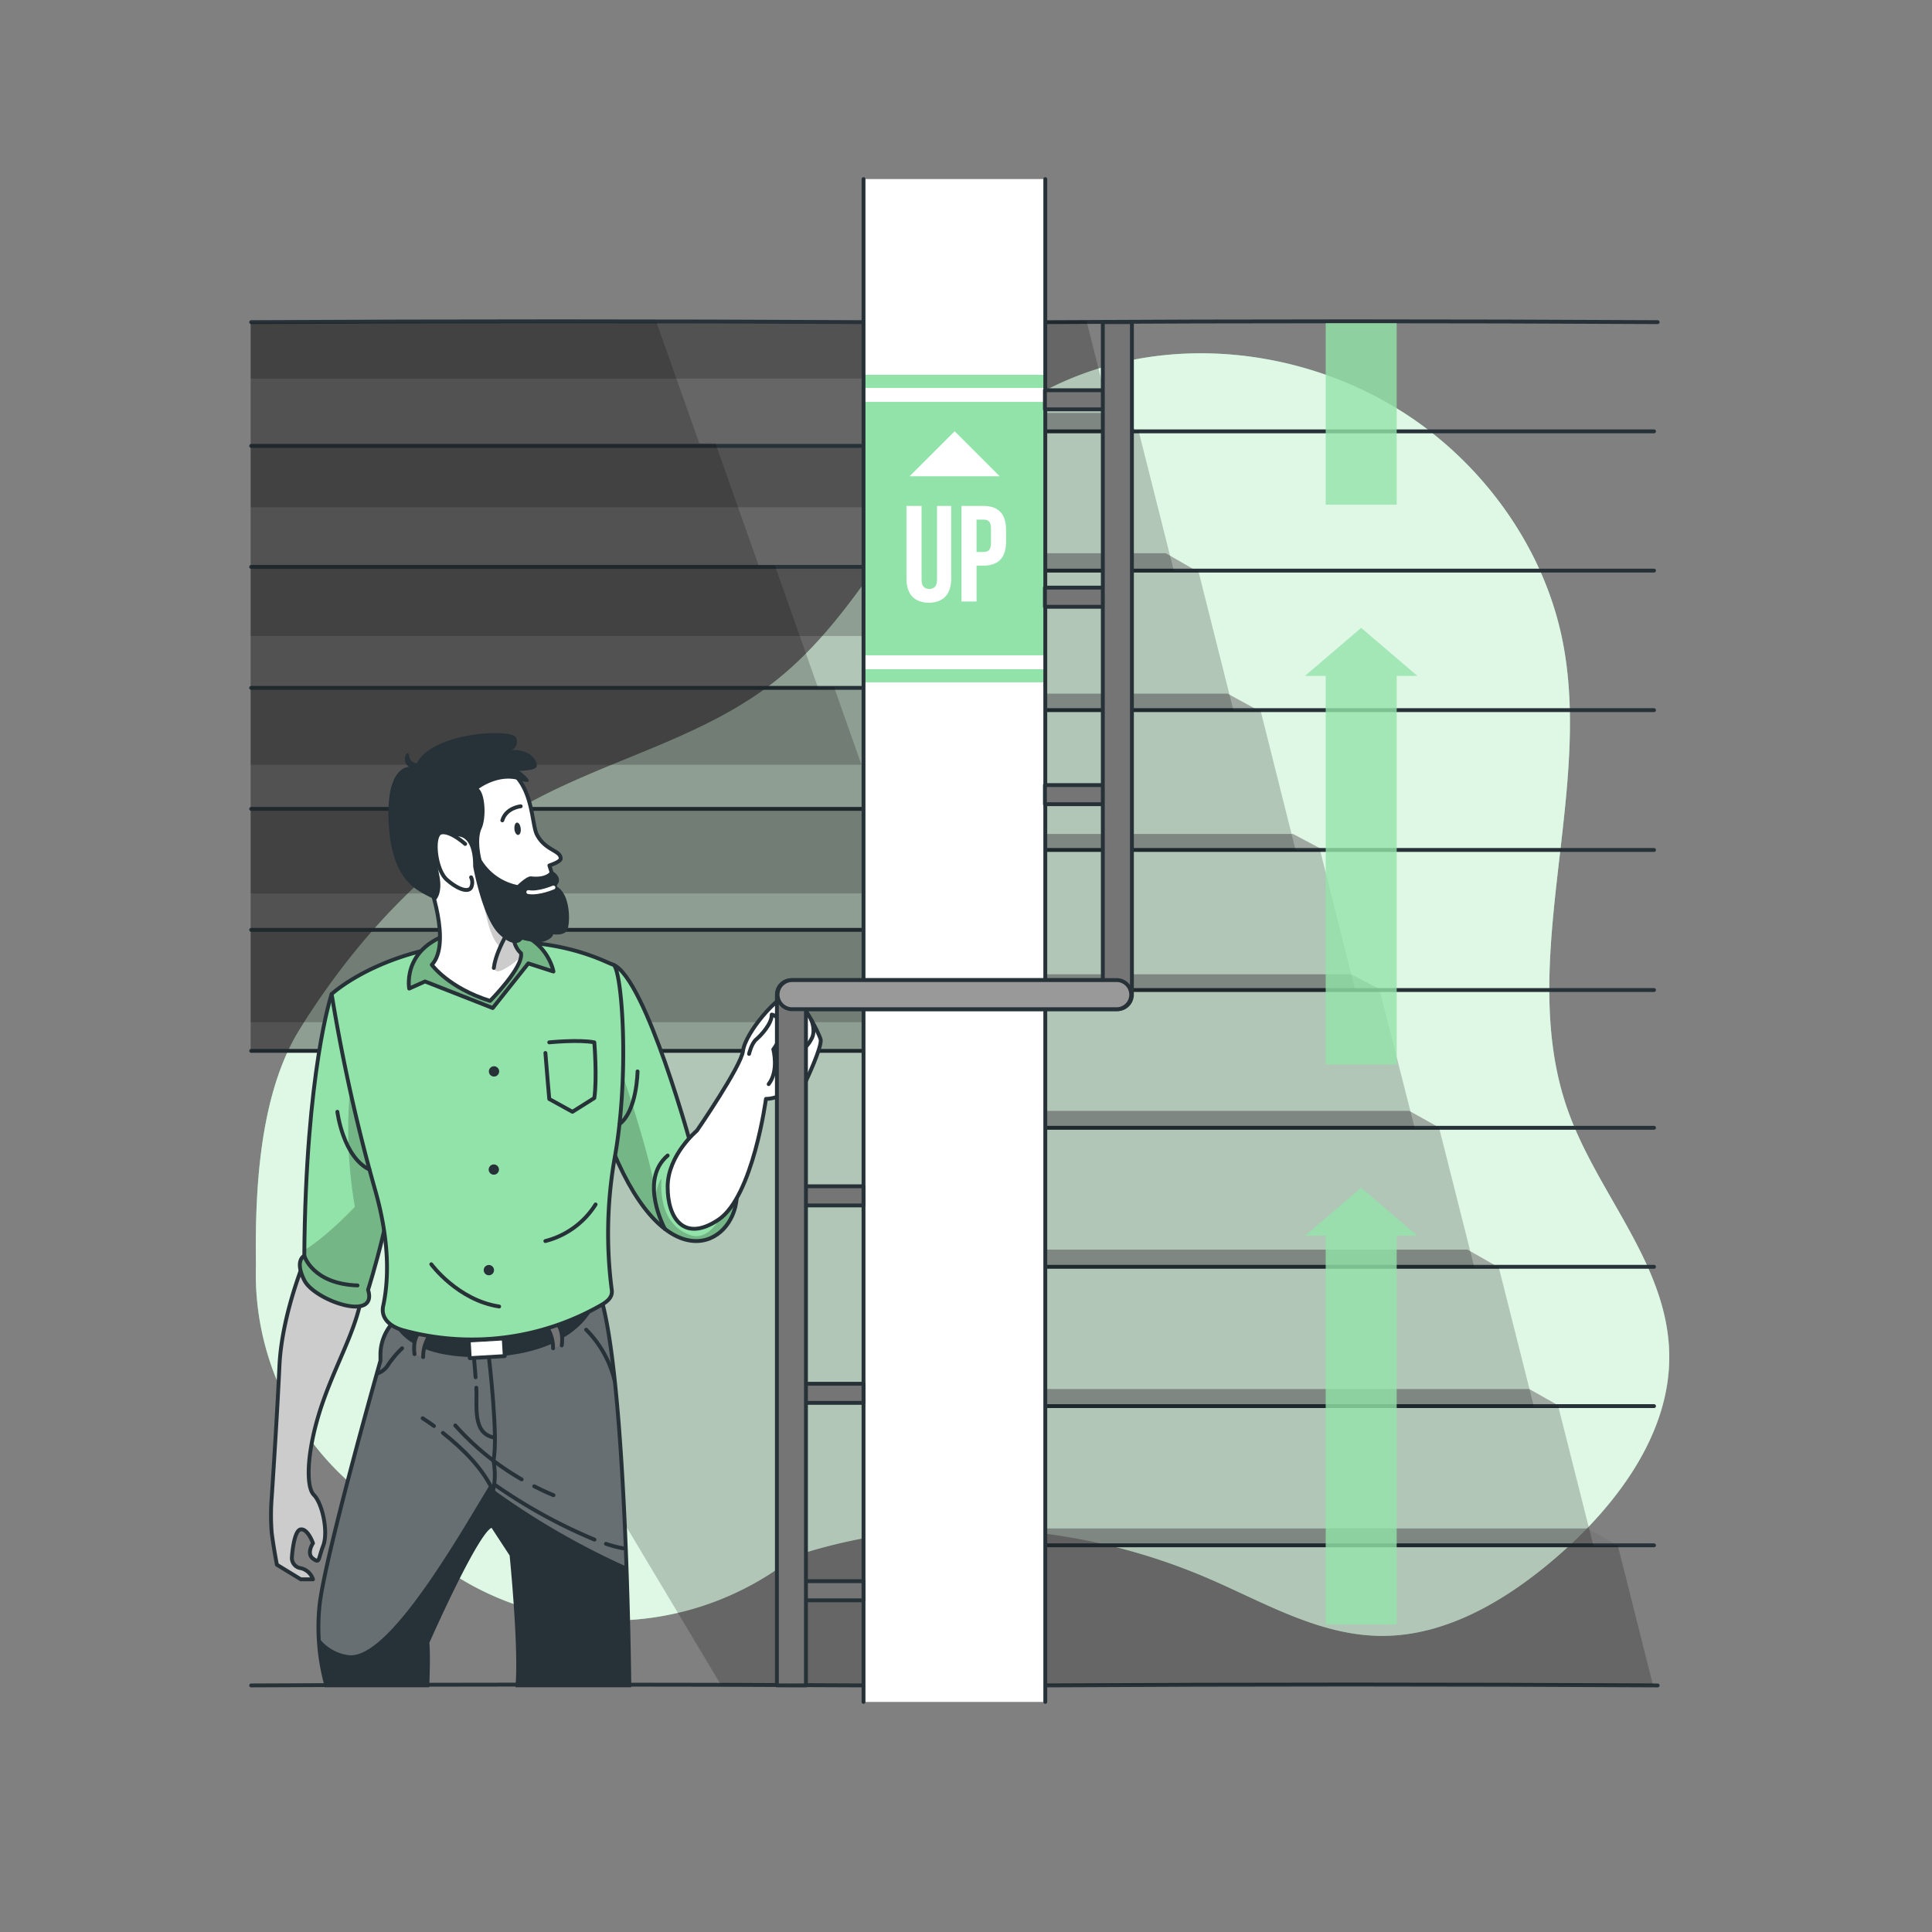 <svg xmlns="http://www.w3.org/2000/svg" xmlns:xlink="http://www.w3.org/1999/xlink" viewBox="0 0 500 500"><rect x="0" y="0" width="500" height="500" fill="#808080" stroke="none"/><defs><clippath id="clip-path"><path d="M101,343.12a12.43,12.43,0,0,0-2.54,7.18v1.86s-14.91,52.48-15.83,64a56.18,56.18,0,0,0,1.83,20H110.6s.35-8.09,0-11.07c0,0,13.93-31.64,16.91-30.15l4.87,7.45s2.38,23.63,1.55,33.77h28.94s-.75-82.9-8-102.26S101,343.12,101,343.12Z" style="fill:#263238;stroke:#263238;stroke-miterlimit:10"></path></clippath><clippath id="clip-path-2"><path d="M79.9,323.56S73,339,72.32,353.46s-2,34.1-2,34.1a56.67,56.67,0,0,0,0,9.14c.44,3.56,1.34,8.25,1.34,8.25l6.19,3.78H81a4.32,4.32,0,0,0-3.17-2.89,2.65,2.65,0,0,1-2.28-2.9s.44-6.91,2.28-7.13S81,399.37,81,399.37s-1.79,2.68,0,4,1.29.22,2.65-3.35-.2-10.92-2.43-13.15-1.83-12.25,2.43-24.29,10.27-21.39,10.27-31.42S79.9,323.56,79.9,323.56Z" style="fill:#fff;stroke:#263238;stroke-linecap:round;stroke-linejoin:round"></path></clippath><clippath id="clip-path-3"><path d="M85.83,257.26S79.13,277,78.75,325c0,0-2.6,1.12,0,6.33s19.17,11,16.51,2.47c0,0,7.69-24.06,7.31-38.2S85.83,257.26,85.83,257.26Z" style="fill:#92E3A9;stroke:#263238;stroke-linecap:round;stroke-linejoin:round"></path></clippath><clippath id="clip-path-4"><path d="M158.69,249.66c8.52,3.5,20.56,48.22,20.56,48.22s12.4-.13,11.41,12.22-18.11,21.22-32-12.22C150.08,277.12,158.69,249.66,158.69,249.66Z" style="fill:#92E3A9;stroke:#263238;stroke-linecap:round;stroke-linejoin:round"></path></clippath><clippath id="clip-path-5"><path d="M105.9,255.84s-2.47-13.11,16.33-15.41,21,11,21,11l-6.51-2.1-9.2,11.55L110,254Z" style="fill:#92E3A9;stroke:#263238;stroke-linecap:round;stroke-linejoin:round"></path></clippath><clippath id="clip-path-6"><path d="M110.89,228s6.08,16.09.86,21.69c0,0,4.35,6,15.09,9.34,0,0,8.67-8.71,8-12.34,0,0-3.74-2.86-.95-9.33S124.62,221.64,110.89,228Z" style="fill:#fff;stroke:#263238;stroke-linecap:round;stroke-linejoin:round"></path></clippath></defs><g id="background-simple"><path d="M405.7,287.19c-13.3-37.77,6.43-81.36-1.22-120.89-4.83-25-21.35-47.07-42-60-29.3-18.37-69.47-21-99.72-.63a92.64,92.64,0,0,0-22.78,22c-12.48,16.89-23,35.77-39.55,48.75-18.2,14.3-41.45,19.69-61.85,30.48-25.39,13.43-46,35.19-61.13,59.67-10.32,16.7-11.5,41.57-11.21,60.79v0a72.13,72.13,0,0,0,25.18,57.15l17.72,16.73c26.15,22.78,65.73,24.57,94.78,2.89A13.12,13.12,0,0,1,207.8,402c34.8-10.83,72.71-7.45,105.2,6.62,14.55,6.3,28.86,14.84,45,14.75,16.59-.09,32.2-9.43,45-20.54,15.54-13.44,29.14-31.76,29-51.85C431.9,327.43,413.43,309.14,405.7,287.19Z" style="fill:#92E3A9"></path><path d="M405.7,287.19c-13.3-37.77,6.43-81.36-1.22-120.89-4.83-25-21.35-47.07-42-60-29.3-18.37-69.47-21-99.72-.63a92.64,92.64,0,0,0-22.78,22c-12.48,16.89-23,35.77-39.55,48.75-18.2,14.3-41.45,19.69-61.85,30.48-25.39,13.43-46,35.19-61.13,59.67-10.32,16.7-11.5,41.57-11.21,60.79v0a72.13,72.13,0,0,0,25.18,57.15l17.72,16.73c26.15,22.78,65.73,24.57,94.78,2.89A13.12,13.12,0,0,1,207.8,402c34.8-10.83,72.71-7.45,105.2,6.62,14.55,6.3,28.86,14.84,45,14.75,16.59-.09,32.2-9.43,45-20.54,15.54-13.44,29.14-31.76,29-51.85C431.9,327.43,413.43,309.14,405.7,287.19Z" style="fill:#fff;opacity:0.7"></path></g><g id="stairs-down"><rect x="64.88" y="83.49" width="158.6" height="188.88" style="opacity:0.2"></rect><rect x="64.88" y="83.49" width="158.6" height="14.48" style="opacity:0.2"></rect><rect x="64.88" y="114.92" width="158.6" height="16.36" style="opacity:0.2"></rect><rect x="64.88" y="146.35" width="158.6" height="18.25" style="opacity:0.2"></rect><rect x="64.88" y="177.79" width="158.6" height="20.13" style="opacity:0.2"></rect><rect x="64.88" y="209.22" width="158.6" height="22.01" style="opacity:0.2"></rect><rect x="64.88" y="240.65" width="158.6" height="23.89" style="opacity:0.2"></rect><line x1="223.48" y1="115.4" x2="64.99" y2="115.4" style="fill:none;stroke:#263238;stroke-linecap:round;stroke-linejoin:round"></line><line x1="223.48" y1="146.71" x2="64.99" y2="146.71" style="fill:none;stroke:#263238;stroke-linecap:round;stroke-linejoin:round"></line><line x1="64.99" y1="178.02" x2="223.48" y2="178.02" style="fill:none;stroke:#263238;stroke-linecap:round;stroke-linejoin:round"></line><line x1="223.48" y1="209.34" x2="64.99" y2="209.34" style="fill:none;stroke:#263238;stroke-linecap:round;stroke-linejoin:round"></line><line x1="223.48" y1="240.65" x2="64.99" y2="240.65" style="fill:none;stroke:#263238;stroke-linecap:round;stroke-linejoin:round"></line><line x1="223.48" y1="271.96" x2="64.99" y2="271.96" style="fill:none;stroke:#263238;stroke-linecap:round;stroke-linejoin:round"></line><path d="M223.68,436.19c-52-.3-106.52-.3-158.69,0" style="fill:none;stroke:#263238;stroke-linecap:round;stroke-linejoin:round"></path><path d="M65,83.37c52.17-.29,106.54-.29,158.49,0" style="fill:none;stroke:#263238;stroke-linecap:round;stroke-linejoin:round"></path><polygon points="215.85 177.81 211.64 177.81 200.51 146.29 196.31 146.29 185.17 114.76 180.98 114.76 169.92 83.49 64.88 83.49 64.88 272.37 88.68 272.37 186.42 435.78 223.48 435.78 223.48 272.37 223.48 248.57 223.48 199.42 215.85 177.81" style="opacity:0.2"></polygon></g><g id="stairs-up"><polygon points="270.57 399.93 418.65 399.93 410.82 395.56 270.57 395.56 270.57 399.93" style="fill:#757575;opacity:0.6"></polygon><polygon points="270.57 363.9 403.6 363.9 395.77 359.48 270.57 359.48 270.57 363.9" style="fill:#757575;opacity:0.6"></polygon><polygon points="270.57 327.85 387.6 327.85 379.78 323.4 270.57 323.4 270.57 327.85" style="fill:#757575;opacity:0.6"></polygon><polygon points="270.57 291.87 372.55 291.87 364.72 287.49 270.57 287.49 270.57 291.87" style="fill:#757575;opacity:0.6"></polygon><polygon points="270.57 256.22 357.5 256.22 349.67 252.15 270.57 252.15 270.57 256.22" style="fill:#757575;opacity:0.6"></polygon><polygon points="270.57 219.97 342.44 219.97 334.62 215.82 270.57 215.82 270.57 219.97" style="fill:#757575;opacity:0.6"></polygon><polygon points="270.57 183.78 325.51 183.78 317.68 179.5 270.57 179.5 270.57 183.78" style="fill:#757575;opacity:0.6"></polygon><polygon points="270.57 147.67 309.51 147.67 301.69 143.17 270.57 143.17 270.57 147.67" style="fill:#757575;opacity:0.6"></polygon><polygon points="270.57 111.63 294.46 111.63 286.63 106.85 270.57 106.85 270.57 111.63" style="fill:#757575;opacity:0.6"></polygon><line x1="270.57" y1="219.97" x2="428.06" y2="219.97" style="fill:#757575;stroke:#263238;stroke-linecap:round;stroke-linejoin:round"></line><line x1="270.57" y1="256.22" x2="428.06" y2="256.22" style="fill:#757575;stroke:#263238;stroke-linecap:round;stroke-linejoin:round"></line><line x1="270.57" y1="291.87" x2="428.06" y2="291.87" style="fill:#757575;stroke:#263238;stroke-linecap:round;stroke-linejoin:round"></line><line x1="270.57" y1="327.85" x2="428.06" y2="327.85" style="fill:#757575;stroke:#263238;stroke-linecap:round;stroke-linejoin:round"></line><line x1="270.57" y1="399.93" x2="428.06" y2="399.93" style="fill:#757575;stroke:#263238;stroke-linecap:round;stroke-linejoin:round"></line><line x1="270.57" y1="183.78" x2="428.06" y2="183.78" style="fill:#757575;stroke:#263238;stroke-linecap:round;stroke-linejoin:round"></line><line x1="270.57" y1="147.67" x2="428.06" y2="147.67" style="fill:#757575;stroke:#263238;stroke-linecap:round;stroke-linejoin:round"></line><line x1="270.57" y1="111.63" x2="428.06" y2="111.63" style="fill:#757575;stroke:#263238;stroke-linecap:round;stroke-linejoin:round"></line><line x1="270.57" y1="363.9" x2="428.06" y2="363.9" style="fill:#757575;stroke:#263238;stroke-linecap:round;stroke-linejoin:round"></line><path d="M429,436.19c-52.17-.3-106.87-.3-158.48,0" style="fill:none;stroke:#263238;stroke-linecap:round;stroke-linejoin:round"></path><path d="M270.52,83.37c51.63-.29,106.31-.29,158.48,0" style="fill:none;stroke:#263238;stroke-linecap:round;stroke-linejoin:round"></path><polygon points="270.57 435.97 427.76 435.97 418.68 399.93 412.35 399.93 403.26 363.9 396.94 363.9 387.85 327.85 381.52 327.85 372.44 291.87 366.11 291.87 357.03 256.22 350.7 256.22 341.62 219.97 335.29 219.97 326.21 183.78 319.2 183.78 310.11 147.67 303.78 147.67 294.7 111.63 288.37 111.63 281.2 83.06 270.57 83.06 270.57 435.97" style="opacity:0.2"></polygon></g><g id="Arrows"><g style="opacity:0.8"><polygon points="366.81 319.81 352.27 307.38 337.74 319.81 343.09 319.81 343.09 420.38 361.46 420.38 361.46 319.81 366.81 319.81" style="fill:#92E3A9"></polygon><polygon points="366.81 174.92 352.27 162.49 337.74 174.92 343.09 174.92 343.09 275.49 361.46 275.49 361.46 174.92 366.81 174.92" style="fill:#92E3A9"></polygon><rect x="343.09" y="83.65" width="18.37" height="46.96" style="fill:#92E3A9"></rect></g></g><g id="Character"><path d="M101,343.12a12.43,12.43,0,0,0-2.54,7.18v1.86s-14.91,52.48-15.83,64a56.18,56.18,0,0,0,1.83,20H110.6s.35-8.09,0-11.07c0,0,13.93-31.64,16.91-30.15l4.87,7.45s2.38,23.63,1.55,33.77h28.94s-.75-82.9-8-102.26S101,343.12,101,343.12Z" style="fill:#263238"></path><g style="clip-path:url(#clip-path)"><path d="M162.12,405.43a196.49,196.49,0,0,1-35.6-20.76c-8.69,14.39-26.3,45.16-36.43,43.67a11.54,11.54,0,0,1-7.56-4.45,59.5,59.5,0,0,1,.11-7.72c.93-11.53,15.84-64,15.84-64V350.3a12.43,12.43,0,0,1,2.54-7.18,160.54,160.54,0,0,1,25.17-12.22l24.2-2.18a9.38,9.38,0,0,1,4.47,5.21C159.2,345.49,161.21,379.73,162.12,405.43Z" style="fill:#fff;opacity:0.3"></path><path d="M114.62,370.83C119.86,375,125,380,127.8,386.22" style="fill:none;stroke:#263238;stroke-linecap:round;stroke-linejoin:round"></path><path d="M109.39,367.05c1,.64,2,1.31,2.92,2" style="fill:none;stroke:#263238;stroke-linecap:round;stroke-linejoin:round"></path><path d="M138.25,384.65c1.64.84,3.31,1.62,5,2.31" style="fill:none;stroke:#263238;stroke-linecap:round;stroke-linejoin:round"></path><path d="M117.83,368.91A69.44,69.44,0,0,0,135,382.86" style="fill:none;stroke:#263238;stroke-linecap:round;stroke-linejoin:round"></path><path d="M126.52,351.17s2.52,21.25,1.17,26.76c0,0,1.37,5.87-1.17,10.71" style="fill:none;stroke:#263238;stroke-linecap:round;stroke-linejoin:round"></path><path d="M123.27,359.14c.3,4.49-1.23,12,4.81,12.93" style="fill:none;stroke:#263238;stroke-linecap:round;stroke-linejoin:round"></path><path d="M122.66,351.43c.16,1.66.29,3.33.42,5" style="fill:none;stroke:#263238;stroke-linecap:round;stroke-linejoin:round"></path><path d="M151.7,344.13a27.83,27.83,0,0,1,7.42,13.41" style="fill:none;stroke:#263238;stroke-linecap:round;stroke-linejoin:round"></path><path d="M104.06,348.94a26.15,26.15,0,0,0-3.53,4.15,5.23,5.23,0,0,1-3,2.4" style="fill:none;stroke:#263238;stroke-linecap:round;stroke-linejoin:round"></path><path d="M156.82,399.54a32.63,32.63,0,0,0,4.47,1.17" style="fill:none;stroke:#263238;stroke-linecap:round;stroke-linejoin:round"></path><path d="M128.09,384.28a136.84,136.84,0,0,0,25.76,14.17" style="fill:none;stroke:#263238;stroke-linecap:round;stroke-linejoin:round"></path></g><path d="M101,343.12a12.43,12.43,0,0,0-2.54,7.18v1.86s-14.91,52.48-15.83,64a56.18,56.18,0,0,0,1.83,20H110.6s.35-8.09,0-11.07c0,0,13.93-31.64,16.91-30.15l4.87,7.45s2.38,23.63,1.55,33.77h28.94s-.75-82.9-8-102.26S101,343.12,101,343.12Z" style="fill:none;stroke:#263238;stroke-miterlimit:10"></path><path d="M101.46,340.75s1.24,11.41,25.06,10.42S154.14,337,154.14,337Z" style="fill:#263238"></path><path d="M79.9,323.56S73,339,72.32,353.46s-2,34.1-2,34.1a56.67,56.67,0,0,0,0,9.14c.44,3.56,1.34,8.25,1.34,8.25l6.19,3.78H81a4.32,4.32,0,0,0-3.17-2.89,2.65,2.65,0,0,1-2.28-2.9s.44-6.91,2.28-7.13S81,399.37,81,399.37s-1.79,2.68,0,4,1.29.22,2.65-3.35-.2-10.92-2.43-13.15-1.83-12.25,2.43-24.29,10.27-21.39,10.27-31.42S79.9,323.56,79.9,323.56Z" style="fill:#fff"></path><g style="clip-path:url(#clip-path-2)"><path d="M79.9,323.56S73,339,72.32,353.46s-2,34.1-2,34.1a56.67,56.67,0,0,0,0,9.14c.44,3.56,1.34,8.25,1.34,8.25l6.19,3.78H81a4.32,4.32,0,0,0-3.17-2.89,2.65,2.65,0,0,1-2.28-2.9s.44-6.91,2.28-7.13S81,399.37,81,399.37s-1.79,2.68,0,4,1.29.22,2.65-3.35-.2-10.92-2.43-13.15-1.83-12.25,2.43-24.29,10.27-21.39,10.27-31.42S79.9,323.56,79.9,323.56Z" style="opacity:0.2"></path></g><path d="M79.9,323.56S73,339,72.32,353.46s-2,34.1-2,34.1a56.67,56.67,0,0,0,0,9.14c.44,3.56,1.34,8.25,1.34,8.25l6.19,3.78H81a4.32,4.32,0,0,0-3.17-2.89,2.65,2.65,0,0,1-2.28-2.9s.44-6.91,2.28-7.13S81,399.37,81,399.37s-1.79,2.68,0,4,1.29.22,2.65-3.35-.2-10.92-2.43-13.15-1.83-12.25,2.43-24.29,10.27-21.39,10.27-31.42S79.9,323.56,79.9,323.56Z" style="fill:none;stroke:#263238;stroke-linecap:round;stroke-linejoin:round"></path><rect x="121.43" y="346.66" width="9.08" height="4.57" transform="translate(-20.12 7.93) rotate(-3.34)" style="fill:#fff;stroke:#263238;stroke-linecap:round;stroke-linejoin:round"></rect><path d="M143.14,348.94a10,10,0,0,0-2.11-6.21l2.18-.87c3,1.49,2.17,6.33,2.17,6.33" style="fill:#757575;stroke:#263238;stroke-linecap:round;stroke-linejoin:round"></path><path d="M109.51,351.21a10,10,0,0,1,2.11-6.22l-2.17-.86c-3,1.49-2.17,6.32-2.17,6.32" style="fill:#757575;stroke:#263238;stroke-linecap:round;stroke-linejoin:round"></path><path d="M85.83,257.26S79.13,277,78.75,325c0,0-2.6,1.12,0,6.33s19.17,11,16.51,2.47c0,0,7.69-24.06,7.31-38.2S85.83,257.26,85.83,257.26Z" style="fill:#92E3A9"></path><g style="clip-path:url(#clip-path-3)"><path d="M95.26,333.79c2.66,8.51-13.9,2.73-16.5-2.47s0-6.33,0-6.33c0-.48,0-1,0-1.44,6-3.65,13.08-11.23,13.08-11.23a117,117,0,0,1,.75-43.88l9.84,31.8C101.44,314.43,95.26,333.79,95.26,333.79Z" style="opacity:0.2"></path></g><path d="M85.83,257.26S79.13,277,78.75,325c0,0-2.6,1.12,0,6.33s19.17,11,16.51,2.47c0,0,7.69-24.06,7.31-38.2S85.83,257.26,85.83,257.26Z" style="fill:none;stroke:#263238;stroke-linecap:round;stroke-linejoin:round"></path><path d="M158.69,249.66c8.52,3.5,20.56,48.22,20.56,48.22s12.4-.13,11.41,12.22-18.11,21.22-32-12.22C150.08,277.12,158.69,249.66,158.69,249.66Z" style="fill:#92E3A9"></path><g style="clip-path:url(#clip-path-4)"><path d="M190.66,310.1c-1,12.35-18.11,21.22-32-12.23a49.79,49.79,0,0,1-3.27-12.73l3.35-13.93s8.94,24.93,11,37.78c0,0,.56-3.17,1.49-3.91,0,0-1.49,11.35,7.26,14.51,6.24,2.27,10.12-8,11.83-14.07A13.74,13.74,0,0,1,190.66,310.1Z" style="opacity:0.2"></path></g><path d="M158.69,249.66c8.52,3.5,20.56,48.22,20.56,48.22s12.4-.13,11.41,12.22-18.11,21.22-32-12.22C150.08,277.12,158.69,249.66,158.69,249.66Z" style="fill:none;stroke:#263238;stroke-linecap:round;stroke-linejoin:round"></path><path d="M85.83,257.26s11.8-11,35.32-13.2,35.32,4.94,37.54,5.6,4.41,28.35.27,50.66a113.66,113.66,0,0,0-.63,33.58c.24,1.86-1.22,3-2.86,3.92a67.35,67.35,0,0,1-51.09,6.46c-3.23-.87-5.92-3-5.21-6.31,1.27-5.87,2-16-2.24-30.55A457.12,457.12,0,0,1,85.83,257.26Z" style="fill:#92E3A9;stroke:#263238;stroke-linecap:round;stroke-linejoin:round"></path><path d="M105.9,255.84s-2.47-13.11,16.33-15.41,21,11,21,11l-6.51-2.1-9.2,11.55L110,254Z" style="fill:#92E3A9"></path><g style="clip-path:url(#clip-path-5)"><path d="M105.9,255.84s-2.47-13.11,16.33-15.41,21,11,21,11l-6.51-2.1-9.2,11.55L110,254Z" style="opacity:0.2"></path></g><path d="M105.9,255.84s-2.47-13.11,16.33-15.41,21,11,21,11l-6.51-2.1-9.2,11.55L110,254Z" style="fill:none;stroke:#263238;stroke-linecap:round;stroke-linejoin:round"></path><path d="M110.89,228s6.08,16.09.86,21.69c0,0,4.35,6,15.09,9.34,0,0,8.67-8.71,8-12.34,0,0-3.74-2.86-.95-9.33S124.62,221.64,110.89,228Z" style="fill:#fff"></path><g style="clip-path:url(#clip-path-6)"><path d="M134.87,247.55a19.1,19.1,0,0,1-4.88,3.5c-4.42,2-.52-6-.52-6-3.76-2.73-5-16.48-5-16.48l4.91-.26c3.86,2.35,5.82,6,4.51,9-2.8,6.47.95,9.33.95,9.33A3,3,0,0,1,134.87,247.55Z" style="opacity:0.2"></path></g><path d="M110.89,228s6.08,16.09.86,21.69c0,0,4.35,6,15.09,9.34,0,0,8.67-8.71,8-12.34,0,0-3.74-2.86-.95-9.33S124.62,221.64,110.89,228Z" style="fill:none;stroke:#263238;stroke-linecap:round;stroke-linejoin:round"></path><path d="M180.36,292.61S191.78,276,192.28,272c.63-4.88,9.17-14.57,11.9-14.62s7.7,9.81,8.19,11.59-3.79,10.8-3.79,10.8-6.2,4.68-10.35,4.62c0,0-3.35,25.26-12.28,31.26s-13.2-.37-13.16-8.56S180.36,292.61,180.36,292.61Z" style="fill:#fff;stroke:#263238;stroke-linecap:round;stroke-linejoin:round"></path><path d="M129.18,277.28a1.33,1.33,0,1,1-1.33-1.33A1.33,1.33,0,0,1,129.18,277.28Z" style="fill:#263238"></path><circle cx="127.8" cy="302.68" r="1.33" style="fill:#263238"></circle><path d="M127.85,328.71a1.33,1.33,0,1,1-1.33-1.33A1.34,1.34,0,0,1,127.85,328.71Z" style="fill:#263238"></path><path d="M142.15,269.76s7.69-.77,11.66,0c0,0,.75,9.2,0,14.41l-5.66,3.56-6-3.31s-.74-8.44-1-11.91" style="fill:none;stroke:#263238;stroke-linecap:round;stroke-linejoin:round"></path><path d="M133.93,237.33s-5.47,7.56-6.13,13.18" style="fill:none;stroke:#263238;stroke-linecap:round;stroke-linejoin:round"></path><path d="M110.76,231a18.8,18.8,0,0,1-3.16-7.29c-3.93-18.64-.7-22.67,6.16-24.8,25.43-7.88,23,12.89,25.2,17.09s6.08,4,6.16,6.19c0,.86-2.94,1.79-2.94,1.79s5.18,15.13-.42,16c-2.16.34-8.4-3.63-14-4.32" style="fill:#fff;stroke:#263238;stroke-linecap:round;stroke-linejoin:round"></path><path d="M134.76,208.67S131,209,130,212.31" style="fill:none;stroke:#263238;stroke-linecap:round;stroke-linejoin:round"></path><path d="M134.76,214.38c.11.88-.17,1.65-.63,1.7s-.93-.61-1-1.49.18-1.65.64-1.7S134.65,213.5,134.76,214.38Z" style="fill:#263238"></path><path d="M142.59,225.22s-.76,2.08-5.17,1.59c-1.06-.12-3.49,2.24-3.49,2.24a14.18,14.18,0,0,1-9.67-7.15l-1.82,2.27s2.38,13.35,6.72,17.55,6,1.47,6,1.47,4,1.16,6,.33,2-1.73,2-1.73,2.87.46,3.64-1.1,1-9.48-2.93-11.37C143.94,229.32,146.28,227.28,142.59,225.22Z" style="fill:#263238"></path><path d="M143.23,229.68s-3.85,1.68-6.51,1.19" style="fill:none;stroke:#fff;stroke-linecap:round;stroke-linejoin:round"></path><path d="M122.44,224.17l2.16-1.69s-1.33-5.06,0-8,.92-9-.69-10.36c0,0,5.08-3.88,10.52-2.18s0-2.44,0-2.44,4.18-.07,4.46-1.12-1.12-4.48-6.51-4.27a2.33,2.33,0,0,0,1.12-3.29c-1.12-2.31-21.56-1.4-25.62,6.72a2.12,2.12,0,0,1-2-2c-.34-2-2.25,1.33,0,2.94,0,0-6.29-.35-5.24,15.26s8.45,17,12.11,19.2c0,0,1.49-1.2,1.16-4.86-.32-3.48-2.56-8.57,1.37-10.7C123,213.28,122.44,224.17,122.44,224.17Z" style="fill:#263238"></path><path d="M120.38,218.41s-3.85-3.51-6.23-2.95-1.55,9.59,1.54,12.25,5.53,3.22,6.23,2a3.11,3.11,0,0,0,0-2.66" style="fill:#fff;stroke:#263238;stroke-linecap:round;stroke-linejoin:round"></path><path d="M111.62,327.19s6.82,9.3,17.56,10.93" style="fill:none;stroke:#263238;stroke-linecap:round;stroke-linejoin:round"></path><path d="M154.14,311.71a21.65,21.65,0,0,1-13,9.47" style="fill:none;stroke:#263238;stroke-linecap:round;stroke-linejoin:round"></path><path d="M78.75,325s2.11,7.27,13.77,7.67" style="fill:none;stroke:#263238;stroke-linecap:round;stroke-linejoin:round"></path><path d="M87.31,287.73s1.43,11.61,8.28,14.95" style="fill:none;stroke:#263238;stroke-linecap:round;stroke-linejoin:round"></path><path d="M165,277.28s-.13,10.18-4.66,13.62" style="fill:none;stroke:#263238;stroke-linecap:round;stroke-linejoin:round"></path><path d="M172.08,318.05s-6.86-12.54.71-19" style="fill:none;stroke:#263238;stroke-linecap:round;stroke-linejoin:round"></path><path d="M209.93,263.91s1.35,2.94,0,5.09a7.7,7.7,0,0,1-2.15,2.58" style="fill:#fff;stroke:#263238;stroke-linecap:round;stroke-linejoin:round"></path><path d="M198.93,280.57c2.69-3.47,1.2-9,1.2-9s2.32-2.79,1.94-5.79-2.35-3.21-2.35-3.21c.08,2.32-2.73,5.34-4,6.42s-1.86,3.76-1.86,3.76" style="fill:#fff;stroke:#263238;stroke-linecap:round;stroke-linejoin:round"></path></g><g id="Wall"><polygon points="223.48 46.34 223.48 115.4 223.48 146.71 223.48 178.02 223.48 199.42 223.48 209.34 223.48 240.65 223.48 248.57 223.48 271.96 223.48 272.37 223.48 435.78 223.48 440.46 270.52 440.46 270.52 46.34 223.48 46.34" style="fill:#fff"></polygon><rect x="223.48" y="104.01" width="47.04" height="65.58" style="fill:#92E3A9"></rect><path d="M238.5,130.94V150c0,1.77.77,2.41,2,2.41s2-.64,2-2.41V130.94h3.67v18.83c0,3.95-2,6.21-5.79,6.21s-5.79-2.26-5.79-6.21V130.94Z" style="fill:#fff"></path><path d="M260.36,137.05v3.22c0,3.95-1.91,6.11-5.8,6.11h-1.83v9.29h-3.89V130.94h5.72C258.45,130.94,260.36,133.1,260.36,137.05Zm-7.63-2.57v8.37h1.83c1.24,0,1.91-.57,1.91-2.34v-3.7c0-1.77-.67-2.33-1.91-2.33Z" style="fill:#fff"></path><polygon points="247.06 111.61 235.41 123.25 258.7 123.25 247.06 111.61" style="fill:#fff"></polygon><rect x="223.48" y="97" width="47.04" height="3.39" style="fill:#92E3A9"></rect><rect x="223.48" y="173.2" width="47.04" height="3.39" style="fill:#92E3A9"></rect><line x1="223.48" y1="46.35" x2="223.48" y2="440.45" style="fill:#fff;stroke:#263238;stroke-linecap:round;stroke-linejoin:round"></line><line x1="270.52" y1="440.45" x2="270.52" y2="46.35" style="fill:#fff;stroke:#263238;stroke-linecap:round;stroke-linejoin:round"></line><rect x="202.11" y="307.01" width="21.36" height="4.95" style="fill:#757575;stroke:#263238;stroke-linecap:round;stroke-linejoin:round"></rect><rect x="202.11" y="358.11" width="21.36" height="4.95" style="fill:#757575;stroke:#263238;stroke-linecap:round;stroke-linejoin:round"></rect><rect x="202.11" y="409.21" width="21.36" height="4.95" style="fill:#757575;stroke:#263238;stroke-linecap:round;stroke-linejoin:round"></rect><rect x="270.43" y="100.99" width="21.36" height="4.95" style="fill:#757575;stroke:#263238;stroke-linecap:round;stroke-linejoin:round"></rect><rect x="270.43" y="152.08" width="21.36" height="4.95" style="fill:#757575;stroke:#263238;stroke-linecap:round;stroke-linejoin:round"></rect><rect x="270.43" y="203.18" width="21.36" height="4.95" style="fill:#757575;stroke:#263238;stroke-linecap:round;stroke-linejoin:round"></rect><path d="M292.94,83.37V257.42a3.76,3.76,0,0,1-3.77,3.76H208.58v175h-7.52V257.42a3.76,3.76,0,0,1,3.76-3.76h80.59V83.37Z" style="fill:#757575;stroke:#263238;stroke-linecap:round;stroke-linejoin:round"></path><path d="M289.18,261.18H204.81a3.77,3.77,0,0,1,0-7.53h84.37a3.77,3.77,0,0,1,0,7.53Z" style="fill:#999;stroke:#263238;stroke-linecap:round;stroke-linejoin:round"></path></g></svg>